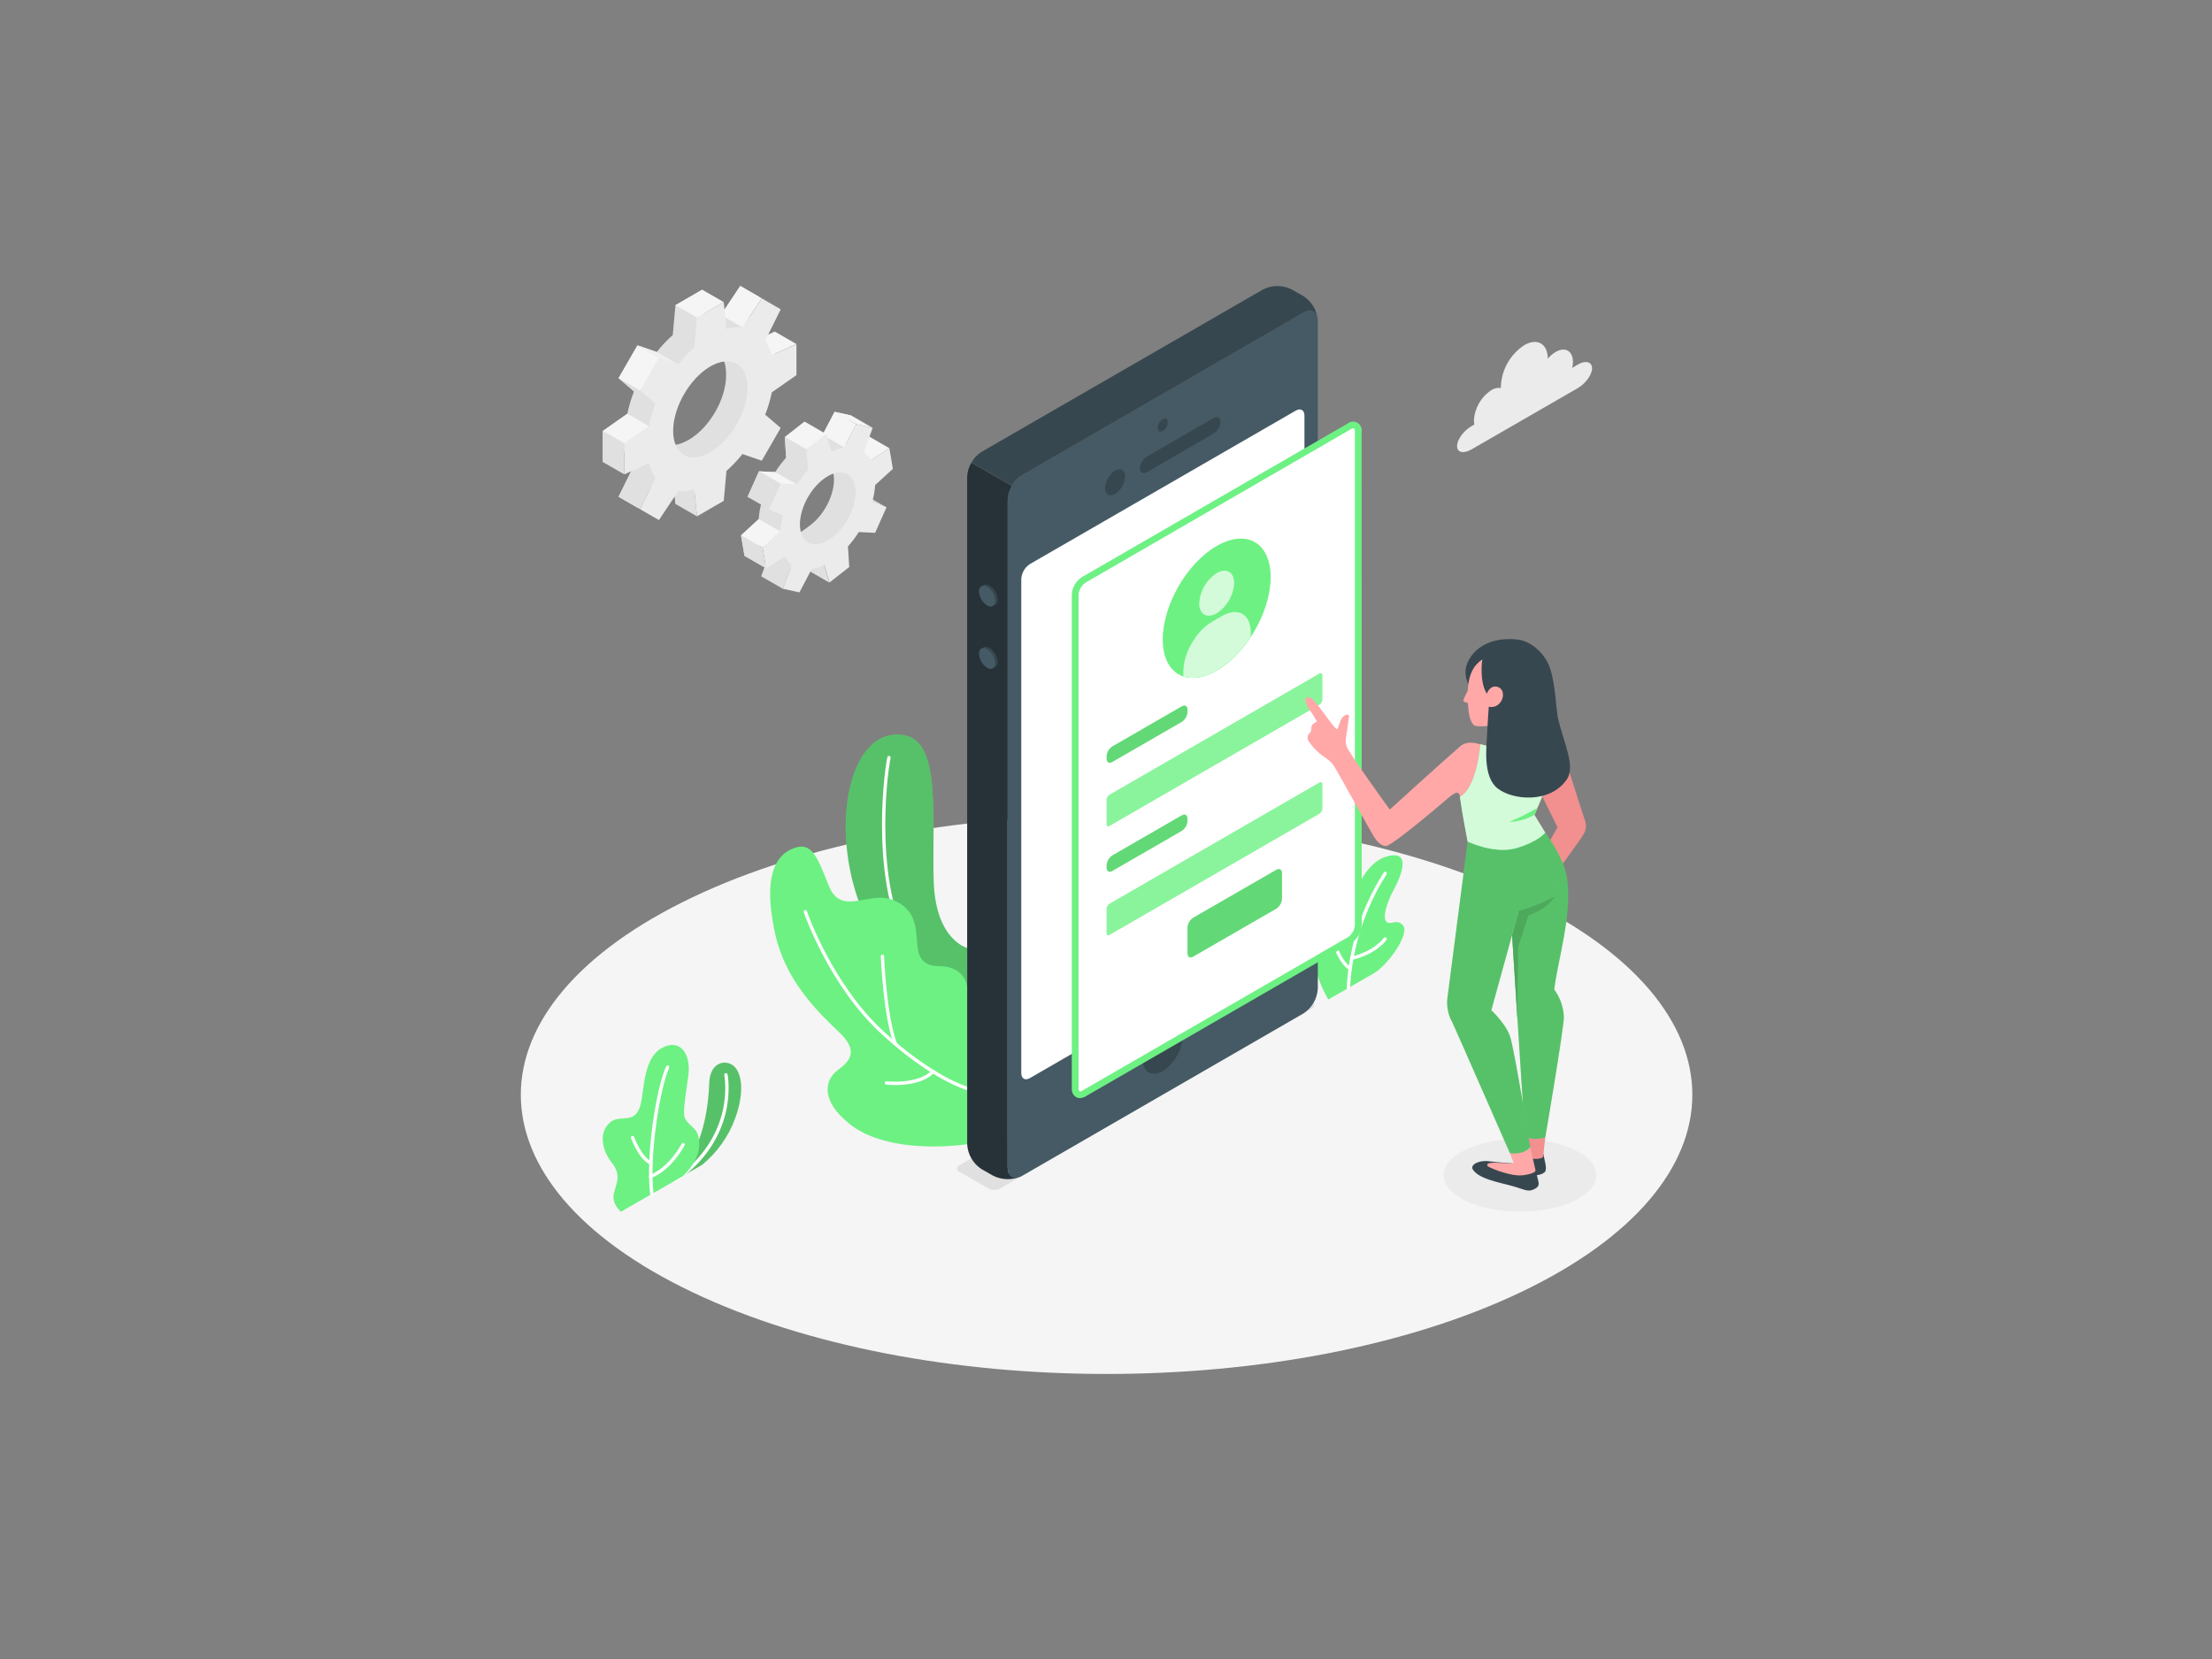 <?xml version="1.0" standalone="no"?>
<!DOCTYPE svg PUBLIC "-//W3C//DTD SVG 1.0//EN" "http://www.w3.org/TR/2001/REC-SVG-20010904/DTD/svg10.dtd">
<svg xmlns="http://www.w3.org/2000/svg" xmlns:xlink="http://www.w3.org/1999/xlink" id="body_1" width="800" height="600">

<rect width="100%" height="100%" fill="#808080" stroke="none"/>

<g transform="matrix(1.143 0 0 1.143 0 0)">
	<g transform="matrix(1.167 0 0 1.167 0 0)">
		<g transform="matrix(0.857 0 0 0.857 0 0)">
			<g transform="matrix(1.167 0 0 1.167 0 0)">
				<g transform="matrix(0.9 0 0 0.9 75 -0)">
					<g>
                        <path d="M125.23 389.24C 194.14 422.08 305.86 422.09 374.77 389.24C 443.68 356.39 443.67 303.15 374.77 270.31C 305.87 237.47 194.14 237.47 125.23 270.31C 56.32 303.15 56.33 356.4 125.23 389.24z" stroke="none" fill="#F5F5F5" fill-rule="nonzero" />
					</g>
					<g>
                        <path d="M351.55 354.02C 351.55 347.972 361.839 343.07 374.53 343.07C 387.221 343.07 397.51 347.972 397.51 354.02C 397.51 360.067 387.221 364.97 374.53 364.97C 361.839 364.97 351.55 360.067 351.55 354.02" stroke="none" fill="#EBEBEB" fill-rule="nonzero" />
					</g>
					<g>
                        <path d="M120 355.59L128.13 350.9C 132.669 347.196 136.124 342.335 138.13 336.83C 140.64 329.91 140.29 324.65 138.49 322.01C 136.28 318.76 130.55 319.33 130.32 326.17C 129.84 339.65 125.91 349 120 355.59z" stroke="none" fill="#6DF183" fill-rule="nonzero" />
                        <path d="M120 355.59L128.13 350.9C 132.669 347.196 136.124 342.335 138.13 336.83C 140.64 329.91 140.29 324.65 138.49 322.01C 136.28 318.76 130.55 319.33 130.32 326.17C 129.84 339.65 125.91 349 120 355.59z" stroke="none" fill="#000000" fill-rule="nonzero" fill-opacity="0.2" />
                        <path d="M120 356.09C 119.783 356.087 119.592 355.945 119.528 355.737C 119.464 355.529 119.542 355.304 119.72 355.18C 138.52 342.18 134.88 324.05 134.84 323.87C 134.802 323.691 134.863 323.506 134.999 323.385C 135.135 323.263 135.326 323.223 135.499 323.279C 135.673 323.336 135.802 323.481 135.84 323.66C 135.84 323.85 139.68 342.6 120.32 356C 120.226 356.064 120.114 356.096 120 356.09z" stroke="none" fill="#FFFFFF" fill-rule="nonzero" />
                        <path d="M103.71 365C 103.71 365 100.88 362.7 101.56 359.58C 102.24 356.46 104.07 354.22 100.94 350.2C 97.81 346.18 96.94 340.82 100.68 337.92C 103.53 335.67 107.98 338.85 109.58 332.92C 110.76 328.58 110.36 318.97 115.89 315.77C 121.42 312.57 124.89 317.39 124.02 323.91C 123.26 329.74 122.18 335.35 123.02 336.91C 124.64 339.91 127.41 339.5 127.28 344.98C 127.17 350.08 122.34 354.3 122.34 354.3L122.34 354.3L103.71 365z" stroke="none" fill="#6DF183" fill-rule="nonzero" />
                        <path d="M113 360.11C 112.747 360.107 112.535 359.92 112.5 359.67C 111.07 347.82 114.5 327.36 117.3 321.28C 117.348 321.144 117.452 321.034 117.586 320.981C 117.721 320.927 117.871 320.934 118 321C 118.121 321.054 118.214 321.155 118.259 321.279C 118.305 321.404 118.298 321.541 118.24 321.66C 115.47 327.66 112.16 348.18 113.53 359.51C 113.559 359.783 113.363 360.029 113.09 360.06L113.09 360.06L113 360.11z" stroke="none" fill="#FFFFFF" fill-rule="nonzero" />
                        <path d="M112.73 350.88C 112.653 350.884 112.577 350.866 112.51 350.83C 109.04 349.14 106.84 343.11 106.75 342.83C 106.683 342.661 106.714 342.469 106.83 342.328C 106.946 342.188 107.129 342.122 107.308 342.155C 107.487 342.189 107.633 342.317 107.69 342.49C 107.69 342.55 109.84 348.39 112.95 349.9C 113.16 350.002 113.272 350.235 113.219 350.463C 113.167 350.69 112.963 350.851 112.73 350.85L112.73 350.85L112.73 350.88z" stroke="none" fill="#FFFFFF" fill-rule="nonzero" />
                        <path d="M112.67 354.88C 112.465 354.88 112.281 354.752 112.21 354.56C 112.106 354.306 112.227 354.016 112.48 353.91C 118.32 351.57 121.96 344.62 122 344.54C 122.127 344.294 122.429 344.198 122.675 344.325C 122.921 344.452 123.017 344.754 122.89 345C 122.73 345.3 119.04 352.36 112.89 354.84C 112.821 354.873 112.746 354.886 112.67 354.88z" stroke="none" fill="#FFFFFF" fill-rule="nonzero" />
                        <path d="M316.8 301.08C 316.8 301.08 312.43 294 312 286.31C 311.57 278.62 313.26 275.42 315.58 274.5C 317.9 273.58 318.08 276.41 319.27 278.08C 320.46 279.75 322.89 278.8 323.79 273.59C 324.69 268.38 327.97 259.59 334.79 257.88C 342.29 256.02 338.27 264.82 336.38 268.25C 334.49 271.68 333.03 276.36 334.27 277.63C 335.51 278.9 337.44 276.55 339.27 278.73C 341.5 281.36 334.57 290.83 330.59 293.12L330.59 293.12L316.8 301.08z" stroke="none" fill="#6DF183" fill-rule="nonzero" />
                        <path d="M322.79 298.11C 322.657 298.105 322.532 298.047 322.442 297.95C 322.352 297.852 322.305 297.723 322.31 297.59C 322.987 285.22 326.845 273.233 333.51 262.79C 333.586 262.68 333.704 262.606 333.837 262.585C 333.969 262.565 334.104 262.599 334.21 262.68C 334.428 262.842 334.477 263.148 334.32 263.37C 327.774 273.66 323.986 285.462 323.32 297.64C 323.312 297.773 323.252 297.897 323.153 297.985C 323.053 298.073 322.923 298.118 322.79 298.11z" stroke="none" fill="#FFFFFF" fill-rule="nonzero" />
                        <path d="M323.36 292.2C 323.276 292.199 323.194 292.179 323.12 292.14C 320.32 290.59 318.77 285.99 318.71 285.8C 318.665 285.674 318.673 285.536 318.731 285.415C 318.79 285.295 318.894 285.203 319.02 285.16C 319.282 285.075 319.564 285.218 319.65 285.48C 319.65 285.48 321.15 289.91 323.65 291.26C 323.885 291.399 323.969 291.699 323.84 291.94C 323.748 292.116 323.558 292.219 323.36 292.2z" stroke="none" fill="#FFFFFF" fill-rule="nonzero" />
                        <path d="M323.85 289.17C 323.622 289.168 323.425 289.011 323.37 288.79C 323.337 288.663 323.356 288.527 323.424 288.414C 323.492 288.302 323.602 288.221 323.73 288.19C 330.95 286.36 333.45 282.58 333.47 282.54C 333.619 282.305 333.93 282.236 334.165 282.385C 334.4 282.534 334.469 282.845 334.32 283.08C 334.21 283.25 331.61 287.22 323.98 289.16L323.98 289.16L323.85 289.17z" stroke="none" fill="#FFFFFF" fill-rule="nonzero" />
                        <path d="M208 285.54C 208 285.54 198.41 283.2 197.91 265.24C 197.38 245.86 200.26 223.24 188.91 221.41C 177.56 219.58 171.26 233.41 171.4 249.56C 171.53 263.7 177.23 294.4 207.96 300.42L207.96 300.42L208 285.54z" stroke="none" fill="#6DF183" fill-rule="nonzero" />
                        <path d="M208 285.54C 208 285.54 198.41 283.2 197.91 265.24C 197.38 245.86 200.26 223.24 188.91 221.41C 177.56 219.58 171.26 233.41 171.4 249.56C 171.53 263.7 177.23 294.4 207.96 300.42L207.96 300.42L208 285.54z" stroke="none" fill="#000000" fill-rule="nonzero" fill-opacity="0.2" />
                        <path d="M208 298.58L207.91 298.58C 201 297.32 195.37 293.51 191.18 287.27C 178.76 268.74 182.67 234.14 183.96 228.1C 184.02 227.833 184.28 227.66 184.55 227.71C 184.819 227.775 184.99 228.038 184.94 228.31C 183.67 234.31 179.78 268.47 192.01 286.71C 195.609 292.429 201.443 296.376 208.09 297.59C 208.222 297.614 208.338 297.69 208.414 297.801C 208.489 297.912 208.516 298.049 208.49 298.18C 208.446 298.415 208.239 298.584 208 298.58z" stroke="none" fill="#FFFFFF" fill-rule="nonzero" />
                        <path d="M208 344.67C 198.09 346.01 182 345.99 172.71 338.67C 163.42 331.35 165.36 325.05 168.93 322.42C 172.5 319.79 175.6 316.79 169.46 310.95C 163.32 305.11 153.46 295.73 150.26 281.66C 147.06 267.59 148.64 258.79 154.92 255.86C 161.01 253.02 162.62 257.54 166.35 266.86C 170.08 276.18 178.47 268.19 185.65 271.1C 192.83 274.01 192.54 279.77 192.99 284.72C 193.44 289.67 195.81 291.04 199.88 291.04C 203.95 291.04 208 293.38 208 298.04L208 298.04L208 344.67z" stroke="none" fill="#6DF183" fill-rule="nonzero" />
                        <path d="M208 328.33C 207.957 328.339 207.913 328.339 207.87 328.33C 207.44 328.21 197.19 325.23 182.26 311.52C 166.36 296.92 158.86 275.02 158.78 274.8C 158.7 274.538 158.842 274.26 159.1 274.17C 159.359 274.084 159.64 274.222 159.73 274.48C 159.8 274.7 167.23 296.36 182.94 310.78C 197.66 324.31 208.03 327.34 208.14 327.37C 208.405 327.447 208.557 327.725 208.48 327.99C 208.413 328.197 208.218 328.336 208 328.33z" stroke="none" fill="#FFFFFF" fill-rule="nonzero" />
                        <path d="M186.43 315C 186.224 315.003 186.039 314.874 185.97 314.68C 182.76 306.44 182.03 288.81 181.97 288.06C 181.964 287.786 182.176 287.556 182.45 287.54C 182.72 287.544 182.945 287.751 182.97 288.02C 182.97 288.2 183.72 306.23 186.87 314.32C 186.919 314.445 186.915 314.584 186.861 314.706C 186.806 314.828 186.705 314.923 186.58 314.97C 186.532 314.987 186.481 314.997 186.43 315z" stroke="none" fill="#FFFFFF" fill-rule="nonzero" />
                        <path d="M186.35 326.85C 185.428 326.857 184.506 326.81 183.59 326.71C 183.411 326.689 183.258 326.573 183.187 326.408C 183.116 326.243 183.139 326.052 183.247 325.908C 183.355 325.764 183.531 325.689 183.71 325.71C 183.8 325.71 193.11 326.77 197.38 322.42C 197.501 322.277 197.693 322.213 197.875 322.256C 198.058 322.298 198.202 322.44 198.247 322.622C 198.292 322.805 198.232 322.997 198.09 323.12C 195 326.31 189.61 326.85 186.35 326.85z" stroke="none" fill="#FFFFFF" fill-rule="nonzero" />
					</g>
					<g>
                        <path d="M179.15 137.49L178.07 131.26L172.51 134.92C 172.002 133.92 171.282 133.043 170.4 132.35L170.4 132.35L173.06 125.15L168.06 124.04L164.4 131.04C 163.076 131.263 161.792 131.681 160.59 132.28L160.59 132.28L159 127L153.06 131.67L153.45 137.87C 152.24 139.225 151.143 140.676 150.17 142.21L150.17 142.21L145.27 141.96L141.83 149.67L146.04 151.47C 145.6 153.065 145.322 154.7 145.21 156.35L145.21 156.35L139.86 161.27L140.93 167.51L146.5 163.85C 147.005 164.849 147.726 165.723 148.61 166.41L148.61 166.41L146 173.62L151 174.72L156.24 169.62C 157.45 169.43 157.15 167.15 158.47 166.5L158.47 166.5L160.06 171.76L165.99 167.1L165.84 164.66C 167.04 163.32 171.58 160.37 172.56 158.83L172.56 158.83L173.79 156.83L177.23 149.12L175.63 146.22L173.85 142.44L179.15 137.49zM161 158C 156.44 161.58 155 162.37 154.23 157.58C 153.46 152.79 156.07 145.51 160.63 141.92C 165.19 138.33 166.93 138.08 167.75 142.86C 168.57 147.64 165.57 154.46 161 158z" stroke="none" fill="#E0E0E0" fill-rule="nonzero" />
                        <path d="M168.1 124.04L174.59 127.78L170.93 134.76L164.44 131.02L168.1 124.04" stroke="none" fill="#F5F5F5" fill-rule="nonzero" />
                        <path d="M184.56 135L179 138.66L172.51 134.92L178.07 131.26L184.56 135" stroke="none" fill="#F5F5F5" fill-rule="nonzero" />
                        <path d="M183.67 152.83L179.46 151.04L172.97 147.3L177.18 149.09L183.67 152.83" stroke="none" fill="#E0E0E0" fill-rule="nonzero" />
                        <path d="M145.99 173.62L152.48 177.35L155.14 170.15L148.65 166.41L145.99 173.62" stroke="none" fill="#E0E0E0" fill-rule="nonzero" />
                        <path d="M166.49 175.5L160.01 171.76L158.42 166.5L164.91 170.24L166.49 175.5" stroke="none" fill="#E0E0E0" fill-rule="nonzero" />
                        <path d="M185.63 141.23L184.56 135L179 138.66C 178.488 137.66 177.765 136.783 176.88 136.09L176.88 136.09L179.54 128.89L174.59 127.78L170.92 134.78C 169.596 135.003 168.312 135.421 167.11 136.02L167.11 136.02L165.53 130.76L159.59 135.43L159.98 141.63C 158.769 142.995 157.672 144.456 156.7 146L156.7 146L151.79 145.75L148.35 153.46L152.56 155.26C 152.124 156.859 151.846 158.497 151.73 160.15L151.73 160.15L146.39 165L147.46 171.24L153.02 167.58C 153.532 168.577 154.255 169.451 155.14 170.14L155.14 170.14L152.48 177.34L157.48 178.45L161.14 171.45C 162.469 171.229 163.757 170.808 164.96 170.2L164.96 170.2L166.54 175.46L172.48 170.8L172.09 164.6C 173.3 163.245 174.397 161.794 175.37 160.26L175.37 160.26L180.28 160.5L183.72 152.79L179.45 151C 179.893 149.402 180.174 147.764 180.29 146.11L180.29 146.11L185.63 141.23zM167.5 161.78C 162.95 165.36 158.59 164.39 157.76 159.61C 156.93 154.83 159.96 148.04 164.52 144.46C 169.08 140.88 173.43 141.86 174.26 146.64C 175.09 151.42 172.06 158.2 167.5 161.78z" stroke="none" fill="#EBEBEB" fill-rule="nonzero" />
                        <path d="M165.53 130.74L159.04 127L153.1 131.67L159.59 135.41L165.53 130.74" stroke="none" fill="#F5F5F5" fill-rule="nonzero" />
                        <path d="M153.1 131.67L153.49 137.87L159.98 141.61L159.59 135.41L153.1 131.67" stroke="none" fill="#E0E0E0" fill-rule="nonzero" />
                        <path d="M156.7 145.95L150.21 142.21L145.31 141.97L151.79 145.71L156.7 145.95" stroke="none" fill="#F5F5F5" fill-rule="nonzero" />
                        <path d="M145.31 141.97L141.87 149.67L148.35 153.41L151.79 145.71L145.31 141.97" stroke="none" fill="#E0E0E0" fill-rule="nonzero" />
                        <path d="M151.73 160.09L145.25 156.35L139.9 161.27L146.38 165.01L151.73 160.09" stroke="none" fill="#F5F5F5" fill-rule="nonzero" />
                        <path d="M147.46 171.25L140.97 167.51L139.9 161.27L146.38 165.01L147.46 171.25" stroke="none" fill="#E0E0E0" fill-rule="nonzero" />
                        <path d="M174.59 127.78L168.1 124.04L173.06 125.15L179.54 128.89L174.59 127.78" stroke="none" fill="#F5F5F5" fill-rule="nonzero" />
                        <path d="M150.09 109.21L150.09 99.9L142.68 103.24C 142.288 101.66 141.61 100.166 140.68 98.83L140.68 98.83L145.35 89.42L139.65 86.13L133.83 94.88C 132.208 94.738 130.574 94.898 129.01 95.35L129.01 95.35L128.19 87.26L120.13 91.92L119.32 100.92C 117.566 102.474 115.953 104.181 114.5 106.02L114.5 106.02L108.68 104.02L102.98 113.9L107.64 117.9C 106.779 120.077 106.11 122.326 105.64 124.62L105.64 124.62L98.23 129.83L98.23 139.15L105.64 135.81C 106.032 137.39 106.71 138.884 107.64 140.22L107.64 140.22L103 149.64L108.7 152.93L114.52 144.18C 116.142 144.321 117.776 144.162 119.34 143.71L119.34 143.71L120.15 151.8L128.21 147.14L129.03 138.14C 131.546 137.222 133.774 135.656 135.49 133.6L135.49 133.6L139.67 135.07L145.37 125.2L141.87 122.2C 142.63 119.698 142.911 117.076 142.7 114.47L142.7 114.47L150.09 109.21zM124.16 132.47C 117.98 136.04 114.16 133.47 114.16 126.36C 114.16 119.25 119.27 110.46 125.46 106.89C 131.65 103.32 135.39 105.89 135.39 113.06C 135.39 120.23 130.35 128.89 124.16 132.47z" stroke="none" fill="#E0E0E0" fill-rule="nonzero" />
                        <path d="M146.13 89.86L139.65 86.13L133.83 94.88L140.31 98.62L146.13 89.86" stroke="none" fill="#F5F5F5" fill-rule="nonzero" />
                        <path d="M156.58 103.64L150.09 99.9L142.68 103.24L149.17 106.98L156.58 103.64" stroke="none" fill="#F5F5F5" fill-rule="nonzero" />
                        <path d="M126.61 155.54L120.13 151.8L119.32 143.71L125.8 147.45L126.61 155.54" stroke="none" fill="#E0E0E0" fill-rule="nonzero" />
                        <path d="M102.97 149.64L109.46 153.38L114.13 143.97L107.64 140.23L102.97 149.64" stroke="none" fill="#E0E0E0" fill-rule="nonzero" />
                        <path d="M156.58 113L156.58 103.69L149.17 107C 148.782 105.419 148.104 103.924 147.17 102.59L147.17 102.59L151.84 93.18L146.14 89.88L140.32 98.64C 138.698 98.493 137.063 98.653 135.5 99.11L135.5 99.11L134.68 91L126.62 95.66L125.8 104.66C 124.048 106.217 122.436 107.923 120.98 109.76L120.98 109.76L115.16 107.76L109.46 117.64L114.13 121.64C 113.264 123.816 112.595 126.065 112.13 128.36L112.13 128.36L104.72 133.57L104.72 142.89L112.13 139.55C 112.518 141.131 113.196 142.626 114.13 143.96L114.13 143.96L109.46 153.37L115.16 156.66L120.98 147.91C 122.602 148.052 124.236 147.892 125.8 147.44L125.8 147.44L126.62 155.53L134.68 150.87L135.49 141.87C 137.244 140.316 138.857 138.609 140.31 136.77L140.31 136.77L146.13 138.77L151.83 128.9L147.16 124.9C 148.025 122.724 148.695 120.475 149.16 118.18L149.16 118.18L156.58 113zM130.65 136.26C 124.46 139.83 119.44 136.93 119.44 129.79C 119.44 122.65 124.44 113.96 130.65 110.38C 136.86 106.8 141.85 109.71 141.85 116.85C 141.85 123.99 136.83 132.63 130.65 136.21z" stroke="none" fill="#EBEBEB" fill-rule="nonzero" />
                        <path d="M114.5 106.04L120.98 109.78L115.16 107.75L108.68 104L114.5 106.04" stroke="none" fill="#F0F0F0" fill-rule="nonzero" />
                        <path transform="matrix(0.5 -0.866 0.866 0.5 -41.42 149.93)"  d="M103.37 107.07L114.78 107.07L114.78 114.56L103.37 114.56L103.37 107.07z" stroke="none" fill="#F5F5F5" fill-rule="nonzero" />
                        <path d="M102.97 113.88L109.46 117.62L114.13 121.64L107.64 117.91L102.97 113.88" stroke="none" fill="#E0E0E0" fill-rule="nonzero" />
                        <path d="M105.64 124.63L112.13 128.37L104.72 133.58L98.23 129.84L105.64 124.63" stroke="none" fill="#F5F5F5" fill-rule="nonzero" />
                        <path d="M98.23 129.84L104.72 133.58L104.72 142.9L98.23 139.16L98.23 129.84" stroke="none" fill="#E0E0E0" fill-rule="nonzero" />
                        <path d="M134.68 91L128.19 87.26L120.13 91.92L126.61 95.66L134.68 91" stroke="none" fill="#F5F5F5" fill-rule="nonzero" />
					</g>
					<g>
                        <path d="M217.88 358.05L311.88 303.77C 312.304 303.621 312.588 303.22 312.588 302.77C 312.588 302.32 312.304 301.919 311.88 301.77L311.88 301.77L303.19 296.77C 302.099 296.221 300.812 296.221 299.72 296.77L299.72 296.77L205.69 351C 205.266 351.149 204.982 351.55 204.982 352C 204.982 352.45 205.266 352.851 205.69 353L205.69 353L214.41 358C 215.494 358.565 216.781 358.584 217.88 358.05z" stroke="none" fill="#E0E0E0" fill-rule="nonzero" />
                        <path d="M309.3 94.2L224.54 143.14C 221.985 144.808 220.376 147.593 220.21 150.64L220.21 150.64L220.21 351.71C 220.21 354.47 222.15 355.59 224.54 354.21L224.54 354.21L309.3 305.27C 311.859 303.606 313.468 300.818 313.63 297.77L313.63 297.77L313.63 96.7C 313.63 93.94 311.7 92.82 309.3 94.2z" stroke="none" fill="#455A64" fill-rule="nonzero" />
                        <path d="M224.54 143.14L309.3 94.2C 311.44 92.96 313.21 93.73 313.57 95.88C 313.166 93.146 311.612 90.715 309.3 89.2L309.3 89.2L305.78 87.2C 303.058 85.819 299.842 85.819 297.12 87.2L297.12 87.2L212.35 136.1C 211.073 136.901 210.02 138.012 209.29 139.33L209.29 139.33L221.48 146.33C 222.21 145.022 223.264 143.924 224.54 143.14z" stroke="none" fill="#37474F" fill-rule="nonzero" />
                        <path d="M208 344.67C 208.166 347.717 209.775 350.502 212.33 352.17L212.33 352.17L215.86 354.17C 218.331 355.406 221.212 355.53 223.78 354.51C 221.78 355.29 220.19 354.14 220.19 351.67L220.19 351.67L220.19 150.64C 220.24 149.131 220.677 147.661 221.46 146.37L221.46 146.37L209.27 139.37C 208.498 140.651 208.062 142.106 208 143.6L208 143.6L208 344.67z" stroke="none" fill="#263238" fill-rule="nonzero" />
                        <path d="M226.87 169.93L307 123.68C 308.44 122.86 309.6 123.53 309.6 125.18L309.6 125.18L309.6 274C 309.503 275.829 308.536 277.502 307 278.5L307 278.5L226.9 324.75C 225.46 325.58 224.3 324.91 224.3 323.25L224.3 323.25L224.3 174.43C 224.392 172.607 225.346 170.936 226.87 169.93z" stroke="none" fill="#FFFFFF" fill-rule="nonzero" />
                        <path d="M266.92 126.29C 266.023 126.879 265.459 127.859 265.4 128.93C 265.4 129.93 266.08 130.3 266.92 129.81C 267.821 129.225 268.386 128.243 268.44 127.17C 268.44 126.2 267.76 125.81 266.92 126.29z" stroke="none" fill="#37474F" fill-rule="nonzero" />
                        <path d="M266.92 308.74C 263.375 311.059 261.146 314.929 260.92 319.16C 260.92 322.99 263.61 324.55 266.92 322.63C 270.464 320.309 272.692 316.44 272.92 312.21C 272.94 308.38 270.24 306.82 266.92 308.74z" stroke="none" fill="#37474F" fill-rule="nonzero" />
                        <path d="M252.53 141.77C 250.748 142.953 249.634 144.913 249.53 147.05C 249.53 148.99 250.89 149.78 252.53 148.81C 254.331 147.638 255.465 145.676 255.58 143.53C 255.58 141.59 254.22 140.8 252.53 141.77z" stroke="none" fill="#37474F" fill-rule="nonzero" />
                        <path d="M260 141.11C 260 142.41 261 142.9 262.17 142.21L262.17 142.21L282.17 130.64C 283.427 129.855 284.233 128.518 284.34 127.04C 284.34 125.75 283.34 125.26 282.17 125.95L282.17 125.95L262.17 137.52C 260.916 138.303 260.11 139.636 260 141.11z" stroke="none" fill="#37474F" fill-rule="nonzero" />
                        <path d="M214.76 176.37C 216.199 177.308 217.106 178.875 217.2 180.59C 217.2 182.15 216.11 182.78 214.76 182C 213.326 181.059 212.424 179.493 212.33 177.78C 212.33 176.23 213.42 175.6 214.76 176.37z" stroke="none" fill="#37474F" fill-rule="nonzero" />
                        <path d="M214.76 195.15C 216.199 196.088 217.106 197.655 217.2 199.37C 217.2 200.92 216.11 201.55 214.76 200.78C 213.326 199.839 212.424 198.273 212.33 196.56C 212.33 195 213.42 194.37 214.76 195.15z" stroke="none" fill="#37474F" fill-rule="nonzero" />
                        <path d="M214 176.75C 215.439 177.688 216.346 179.255 216.44 180.97C 216.44 182.52 215.35 183.15 214 182.38C 212.561 181.442 211.654 179.875 211.56 178.16C 211.57 176.6 212.66 176 214 176.75z" stroke="none" fill="#455A64" fill-rule="nonzero" />
                        <path d="M214 195.52C 215.442 196.46 216.349 198.031 216.44 199.75C 216.44 201.3 215.35 201.93 214 201.15C 212.557 200.216 211.65 198.647 211.56 196.93C 211.57 195.38 212.66 194.75 214 195.52z" stroke="none" fill="#455A64" fill-rule="nonzero" />
                        <path d="M325.82 129.89C 325.82 128.23 324.66 127.56 323.22 128.39L323.22 128.39L313.63 133.92L243.12 174.64C 241.584 175.638 240.617 177.311 240.52 179.14L240.52 179.14L240.52 327.92C 240.52 329.58 241.68 330.25 243.12 329.42L243.12 329.42L313.66 288.69L323.22 283.17C 324.756 282.172 325.723 280.499 325.82 278.67L325.82 278.67L325.82 129.89z" stroke="none" fill="#FFFFFF" fill-rule="nonzero" />
                        <path d="M326.82 129.89C 326.949 128.865 326.451 127.862 325.556 127.345C 324.662 126.828 323.544 126.897 322.72 127.52L322.72 127.52L313.57 132.81L242.62 173.81C 240.766 174.98 239.606 176.989 239.52 179.18L239.52 179.18L239.52 327.92C 239.438 328.937 239.922 329.917 240.78 330.47C 241.138 330.678 241.546 330.785 241.96 330.78C 242.546 330.762 243.118 330.593 243.62 330.29L243.62 330.29L314.62 289.29L323.75 284.02C 325.593 282.839 326.749 280.837 326.85 278.65L326.85 278.65L326.82 129.89zM313.59 287.58L312.77 288.06L242.66 328.54C 242.421 328.723 242.113 328.789 241.82 328.72C 241.69 328.64 241.56 328.36 241.56 327.9L241.56 327.9L241.56 179.14C 241.665 177.669 242.439 176.327 243.66 175.5L243.66 175.5L313.7 135L323.7 129.21C 323.939 129.027 324.247 128.961 324.54 129.03C 324.67 129.11 324.8 129.39 324.8 129.85L324.8 129.85L324.8 278.67C 324.695 280.141 323.921 281.483 322.7 282.31L322.7 282.31L313.57 287.58z" stroke="none" fill="#6DF183" fill-rule="nonzero" />
                        <path d="M283.17 164.46C 292.17 159.28 299.42 163.46 299.42 173.85C 299.42 184.24 292.14 196.85 283.17 201.99C 274.2 207.13 266.92 202.99 266.92 192.61C 266.92 182.23 274.2 169.65 283.17 164.46z" stroke="none" fill="#6DF183" fill-rule="nonzero" />
                        <path d="M283.17 172.62C 286.08 170.94 288.44 172.3 288.44 175.62C 288.239 179.33 286.282 182.721 283.17 184.75C 280.26 186.43 277.9 185.07 277.9 181.75C 278.101 178.04 280.058 174.649 283.17 172.62z" stroke="none" fill="#6DF183" fill-rule="nonzero" />
                        <path d="M293.44 190.54C 293.44 185.02 289.57 182.78 284.78 185.54L284.78 185.54L281.78 187.27C 277 190.03 273.12 196.75 273.12 202.27L273.12 202.27L273.12 203.76C 275.89 204.67 279.37 204.18 283.12 201.99C 287.274 199.428 290.787 195.949 293.39 191.82L293.39 191.82L293.44 190.54z" stroke="none" fill="#6DF183" fill-rule="nonzero" />
                        <path d="M283.17 172.62C 286.08 170.94 288.44 172.3 288.44 175.62C 288.239 179.33 286.282 182.721 283.17 184.75C 280.26 186.43 277.9 185.07 277.9 181.75C 278.101 178.04 280.058 174.649 283.17 172.62z" stroke="none" fill="#FFFFFF" fill-rule="nonzero" fill-opacity="0.698" />
                        <path d="M293.44 190.54C 293.44 185.02 289.57 182.78 284.78 185.54L284.78 185.54L281.78 187.27C 277 190.03 273.12 196.75 273.12 202.27L273.12 202.27L273.12 203.76C 275.89 204.67 279.37 204.18 283.12 201.99C 287.274 199.428 290.787 195.949 293.39 191.82L293.39 191.82L293.44 190.54z" stroke="none" fill="#FFFFFF" fill-rule="nonzero" fill-opacity="0.698" />
                        <path d="M251.73 224.84L272.64 212.77C 273.64 212.22 274.37 212.66 274.37 213.77L274.37 213.77L274.37 214.46C 274.306 215.679 273.663 216.794 272.64 217.46L272.64 217.46L251.73 229.53C 250.78 230.08 250 229.63 250 228.53L250 228.53L250 227.84C 250.066 226.621 250.708 225.507 251.73 224.84z" stroke="none" fill="#6DF183" fill-rule="nonzero" />
                        <path d="M251.73 224.84L272.64 212.77C 273.64 212.22 274.37 212.66 274.37 213.77L274.37 213.77L274.37 214.46C 274.306 215.679 273.663 216.794 272.64 217.46L272.64 217.46L251.73 229.53C 250.78 230.08 250 229.63 250 228.53L250 228.53L250 227.84C 250.066 226.621 250.708 225.507 251.73 224.84z" stroke="none" fill="#000000" fill-rule="nonzero" fill-opacity="0.098" />
                        <path d="M250.87 239.41L314.13 202.89C 314.6 202.61 314.99 202.83 314.99 203.39L314.99 203.39L314.99 210.77C 314.954 211.377 314.636 211.932 314.13 212.27L314.13 212.27L250.87 248.79C 250.39 249.07 250 248.84 250 248.29L250 248.29L250 240.91C 250.035 240.3 250.358 239.743 250.87 239.41z" stroke="none" fill="#6DF183" fill-rule="nonzero" />
                        <path d="M250.87 239.41L314.13 202.89C 314.6 202.61 314.99 202.83 314.99 203.39L314.99 203.39L314.99 210.77C 314.954 211.377 314.636 211.932 314.13 212.27L314.13 212.27L250.87 248.79C 250.39 249.07 250 248.84 250 248.29L250 248.29L250 240.91C 250.035 240.3 250.358 239.743 250.87 239.41z" stroke="none" fill="#FFFFFF" fill-rule="nonzero" fill-opacity="0.2" />
                        <path d="M251.73 257.67L272.64 245.6C 273.64 245.05 274.37 245.5 274.37 246.6L274.37 246.6L274.37 247.29C 274.307 248.509 273.664 249.625 272.64 250.29L272.64 250.29L251.73 262.36C 250.78 262.92 250 262.47 250 261.36L250 261.36L250 260.67C 250.069 259.452 250.711 258.34 251.73 257.67z" stroke="none" fill="#6DF183" fill-rule="nonzero" />
                        <path d="M251.73 257.67L272.64 245.6C 273.64 245.05 274.37 245.5 274.37 246.6L274.37 246.6L274.37 247.29C 274.307 248.509 273.664 249.625 272.64 250.29L272.64 250.29L251.73 262.36C 250.78 262.92 250 262.47 250 261.36L250 261.36L250 260.67C 250.069 259.452 250.711 258.34 251.73 257.67z" stroke="none" fill="#000000" fill-rule="nonzero" fill-opacity="0.098" />
                        <path d="M250.87 272.24L314.13 235.72C 314.6 235.44 314.99 235.67 314.99 236.22L314.99 236.22L314.99 243.6C 314.954 244.207 314.636 244.762 314.13 245.1L314.13 245.1L250.87 281.62C 250.39 281.9 250 281.68 250 281.12L250 281.12L250 273.74C 250.035 273.13 250.358 272.573 250.87 272.24z" stroke="none" fill="#6DF183" fill-rule="nonzero" />
                        <path d="M250.87 272.24L314.13 235.72C 314.6 235.44 314.99 235.67 314.99 236.22L314.99 236.22L314.99 243.6C 314.954 244.207 314.636 244.762 314.13 245.1L314.13 245.1L250.87 281.62C 250.39 281.9 250 281.68 250 281.12L250 281.12L250 273.74C 250.035 273.13 250.358 272.573 250.87 272.24z" stroke="none" fill="#FFFFFF" fill-rule="nonzero" fill-opacity="0.2" />
                        <path d="M276.1 276.43L301.1 262.02C 302.1 261.46 302.84 261.91 302.84 263.02L302.84 263.02L302.84 270.74C 302.774 271.961 302.127 273.076 301.1 273.74L301.1 273.74L276.1 288.16C 275.1 288.71 274.37 288.26 274.37 287.16L274.37 287.16L274.37 279.43C 274.441 278.213 275.082 277.101 276.1 276.43z" stroke="none" fill="#6DF183" fill-rule="nonzero" />
                        <path d="M276.1 276.43L301.1 262.02C 302.1 261.46 302.84 261.91 302.84 263.02L302.84 263.02L302.84 270.74C 302.774 271.961 302.127 273.076 301.1 273.74L301.1 273.74L276.1 288.16C 275.1 288.71 274.37 288.26 274.37 287.16L274.37 287.16L274.37 279.43C 274.441 278.213 275.082 277.101 276.1 276.43z" stroke="none" fill="#000000" fill-rule="nonzero" fill-opacity="0.098" />
					</g>
					<g>
                        <path d="M335.3 243.85C 335.3 243.85 323.02 226.91 322.3 224.85C 321.73 223.33 322.3 221.07 322.48 220.02C 322.66 218.97 322.82 216.63 323 216.02C 323.3 214.88 321.83 215.11 321 216.15C 320.17 217.19 319.89 219.27 319.46 219.61C 319.03 219.95 315.76 215.18 314.05 212.98C 312.34 210.78 311.27 209.44 310.22 210.26C 309.47 210.85 310.03 212.13 311.27 214.01C 311.994 215.022 312.662 216.074 313.27 217.16C 313.46 217.57 312.44 217.6 311.89 218.45C 311.46 219.11 311.89 220.18 311.29 220.69C 310.525 221.272 310.319 222.334 310.81 223.16C 311.923 224.908 313.359 226.428 315.04 227.64C 316.88 228.91 317.62 229.36 318.71 231.09C 319.8 232.82 329.58 250.49 330.24 251.55C 330.9 252.61 332.17 254.77 334.1 254.83C 336.03 254.89 351.83 241.29 352.64 240.61C 355.24 238.44 356.07 238.13 356.51 240.08C 356.662 240.773 356.775 241.474 356.85 242.18C 357.16 244.66 358.85 253.52 358.85 253.52C 358.85 253.52 366.85 257.39 373.42 255.52C 379.99 253.65 382.21 250.86 382.21 250.86L382.21 250.86L378.92 245.5C 379.81 243.29 383.92 234.33 385.25 228.06L385.25 228.06L364.65 224.73C 364.23 224.64 363.55 224.47 362.65 224.24C 361.52 223.94 358.65 222.95 356.48 224.85C 349.4 231.02 335.32 243.85 335.32 243.85" stroke="none" fill="#FFA8A7" fill-rule="nonzero" />
                        <path d="M376.14 347.79L372.45 352.92C 374.127 353.703 375.959 354.096 377.81 354.07C 381.12 354.19 382.03 353.07 382.15 352.85C 382.71 351.65 381.84 349.49 381.6 347.63L381.6 347.63L376.14 347.79z" stroke="none" fill="#37474F" fill-rule="nonzero" />
                        <path d="M372.66 350.46C 372.66 350.46 368.18 350.17 365.09 349.79C 362 349.41 359.55 350.91 360.27 352.18C 360.99 353.45 362.7 354.51 365.36 355.4C 367.63 356.17 370.36 356.72 372.72 357.4C 375.08 358.08 376.72 358.97 378.09 358.49C 379.62 357.96 380.28 357.35 380.15 356.23C 379.816 354.637 379.402 353.062 378.91 351.51L378.91 351.51L372.66 350.46z" stroke="none" fill="#37474F" fill-rule="nonzero" />
                        <path d="M382.15 342.64C 382.15 342.64 381.59 347.3 381.55 348.3C 381.51 349.3 377 349.62 376.14 347.79L376.14 347.79L376 342.09L382.15 342.64z" stroke="none" fill="#F28F8F" fill-rule="nonzero" />
                        <path d="M377.61 345.5L379.22 352.58C 379.22 352.58 379.37 353.44 375.69 353.99C 372.01 354.54 366.23 352.06 365.24 351.56C 364.25 351.06 364.14 350.05 367.76 350.25C 371.38 350.45 372.66 350.46 372.66 350.46L372.66 350.46L371.48 347.33L377.61 345.5z" stroke="none" fill="#FFA8A7" fill-rule="nonzero" />
                        <path d="M385.19 228L387.74 227.29C 387.74 227.29 393.07 244.16 393.66 245.79C 394.25 247.42 394.92 249.14 393.77 251.15C 392.4 253.54 385.19 263.15 385.19 263.15L385.19 263.15L380.61 258.67L385.81 249.15L381.21 239.85L385.19 228z" stroke="none" fill="#F28F8F" fill-rule="nonzero" />
                        <path d="M359 206.09C 357.785 203.809 357.826 201.063 359.11 198.82C 361.65 194.11 367.31 191.82 374.05 192.69C 377.17 193.1 380.85 195.69 382.86 199.56C 385.08 203.85 385.29 212.49 385.86 215.76L385.86 215.76L359 206.09z" stroke="none" fill="#37474F" fill-rule="nonzero" />
                        <path d="M358.82 207.94C 358.82 207.94 357.22 210.99 357.5 211.27C 357.915 211.512 358.368 211.681 358.84 211.77L358.84 211.77L358.82 207.94z" stroke="none" fill="#FFA8A7" fill-rule="nonzero" />
                        <path d="M363.68 198.3C 361.94 199.43 358.94 201.51 358.81 208.36C 358.67 215.36 359.67 217.67 360.71 218.48C 361.41 219.03 365.52 218.75 367.28 218.34C 369.04 217.93 374.11 215.42 375.94 211.61C 378.09 207.13 377.65 200.61 374.46 198.61C 371.159 196.658 367.087 196.541 363.68 198.3z" stroke="none" fill="#FFA8A7" fill-rule="nonzero" />
                        <path d="M382.15 250.82C 385.23 255.62 388.15 259.82 388.79 265.24C 390.11 276.63 385.79 289.65 384.86 298.08C 386.609 300.478 387.617 303.336 387.76 306.3C 387.76 309.79 382.15 342.64 382.15 342.64C 382.15 342.64 378.07 343.88 376 342.09L376 342.09L372.15 281.66L374.15 274.3L382.15 250.82z" stroke="none" fill="#6DF183" fill-rule="nonzero" />
                        <path d="M382.15 250.82C 385.23 255.62 388.15 259.82 388.79 265.24C 390.11 276.63 385.79 289.65 384.86 298.08C 386.609 300.478 387.617 303.336 387.76 306.3C 387.76 309.79 382.15 342.64 382.15 342.64C 382.15 342.64 378.07 343.88 376 342.09L376 342.09L372.15 281.66L374.15 274.3L382.15 250.82z" stroke="none" fill="#000000" fill-rule="nonzero" fill-opacity="0.2" />
                        <path d="M372.15 281.66L374.15 274.3C 377.979 273.292 381.673 271.825 385.15 269.93C 385.15 269.93 383.07 273.72 377.09 275.8L377.09 275.8L374 285.25L373.74 306.9L372.15 281.66z" stroke="none" fill="#6DF183" fill-rule="nonzero" />
                        <path d="M372.15 281.66L374.15 274.3C 377.979 273.292 381.673 271.825 385.15 269.93C 385.15 269.93 383.07 273.72 377.09 275.8L377.09 275.8L374 285.25L373.74 306.9L372.15 281.66z" stroke="none" fill="#000000" fill-rule="nonzero" fill-opacity="0.298" />
                        <path d="M382.15 250.82C 383.8 253.52 387.74 258.12 386.9 262.55C 385.9 267.91 383 271.68 374.18 274.3L374.18 274.3L365.9 304.3C 365.9 304.3 370.21 308.3 371.53 312.17C 372.85 316.04 377.61 345.52 377.61 345.52C 377.61 345.52 376.13 347.93 371.48 347.35C 371.48 347.35 355.27 310.35 354.13 307.94C 352.746 305.499 352.262 302.651 352.76 299.89C 353.27 296.01 358.76 253.54 358.76 253.54L358.76 253.54L382.15 250.82z" stroke="none" fill="#6DF183" fill-rule="nonzero" />
                        <path d="M382.15 250.82C 383.8 253.52 387.74 258.12 386.9 262.55C 385.9 267.91 383 271.68 374.18 274.3L374.18 274.3L365.9 304.3C 365.9 304.3 370.21 308.3 371.53 312.17C 372.85 316.04 377.61 345.52 377.61 345.52C 377.61 345.52 376.13 347.93 371.48 347.35C 371.48 347.35 355.27 310.35 354.13 307.94C 352.746 305.499 352.262 302.651 352.76 299.89C 353.27 296.01 358.76 253.54 358.76 253.54L358.76 253.54L382.15 250.82z" stroke="none" fill="#000000" fill-rule="nonzero" fill-opacity="0.2" />
                        <path d="M385.19 228L364.59 224.67C 364.17 224.58 363.49 224.41 362.59 224.18C 362.59 224.18 361.71 237.1 356.42 240.06C 356.55 240.68 356.66 241.37 356.76 242.16C 357.07 244.64 358.76 253.5 358.76 253.5C 358.76 253.5 366.76 257.37 373.33 255.5C 379.9 253.63 382.12 250.84 382.12 250.84L382.12 250.84L378.83 245.48C 379.75 243.25 383.89 234.29 385.19 228z" stroke="none" fill="#6DF183" fill-rule="nonzero" />
                        <path d="M385.19 228L364.59 224.67C 364.17 224.58 363.49 224.41 362.59 224.18C 362.59 224.18 361.71 237.1 356.42 240.06C 356.55 240.68 356.66 241.37 356.76 242.16C 357.07 244.64 358.76 253.5 358.76 253.5C 358.76 253.5 366.76 257.37 373.33 255.5C 379.9 253.63 382.12 250.84 382.12 250.84L382.12 250.84L378.83 245.48C 379.75 243.25 383.89 234.29 385.19 228z" stroke="none" fill="#FFFFFF" fill-rule="nonzero" fill-opacity="0.698" />
                        <path d="M379.76 243.35C 377.024 244.993 374.158 246.408 371.19 247.58C 373.884 247.526 376.521 246.797 378.86 245.46L378.86 245.46L379.76 243.35z" stroke="none" fill="#6DF183" fill-rule="nonzero" />
                        <path d="M363.17 198.64C 363.17 198.64 362.17 205.14 364.53 208.96C 364.53 208.96 365.41 206.37 367.6 206.86C 369.79 207.35 369.91 210.24 368.37 211.86C 367.571 212.787 366.312 213.176 365.13 212.86C 365.13 212.86 364.78 217.56 364.59 221.5C 364.4 225.44 363.36 234.03 367.79 237.5C 372.22 240.97 383.34 242.19 388.55 234.91C 391.45 230.86 387.6 223.7 385.81 215.67C 384.16 208.29 383.23 197.35 375.4 195.59C 367.57 193.83 363.17 198.64 363.17 198.64z" stroke="none" fill="#37474F" fill-rule="nonzero" />
					</g>
					<g>
                        <path d="M391.9 109.83L390.25 110.83C 390.389 110.243 390.466 109.643 390.48 109.04C 390.48 105.69 388.13 104.34 385.23 106.04C 384.347 106.572 383.56 107.248 382.9 108.04C 382.9 103.54 379.74 101.71 375.84 103.96C 371.672 106.678 369.049 111.221 368.78 116.19C 368.78 116.42 368.78 116.64 368.78 116.86C 367.775 116.734 366.759 116.967 365.91 117.52C 362.811 119.54 360.861 122.916 360.66 126.61C 360.66 127.033 360.703 127.456 360.79 127.87L360.79 127.87L359.91 128.38C 357.52 129.76 355.58 132.45 355.58 134.38C 355.58 136.31 357.52 136.77 359.91 135.38L359.91 135.38L391.91 116.93C 394.3 115.55 396.24 112.86 396.24 110.93C 396.24 109 394.29 108.44 391.9 109.83z" stroke="none" fill="#EBEBEB" fill-rule="nonzero" />
					</g>
				</g>
			</g>
		</g>
	</g>
</g>
</svg>